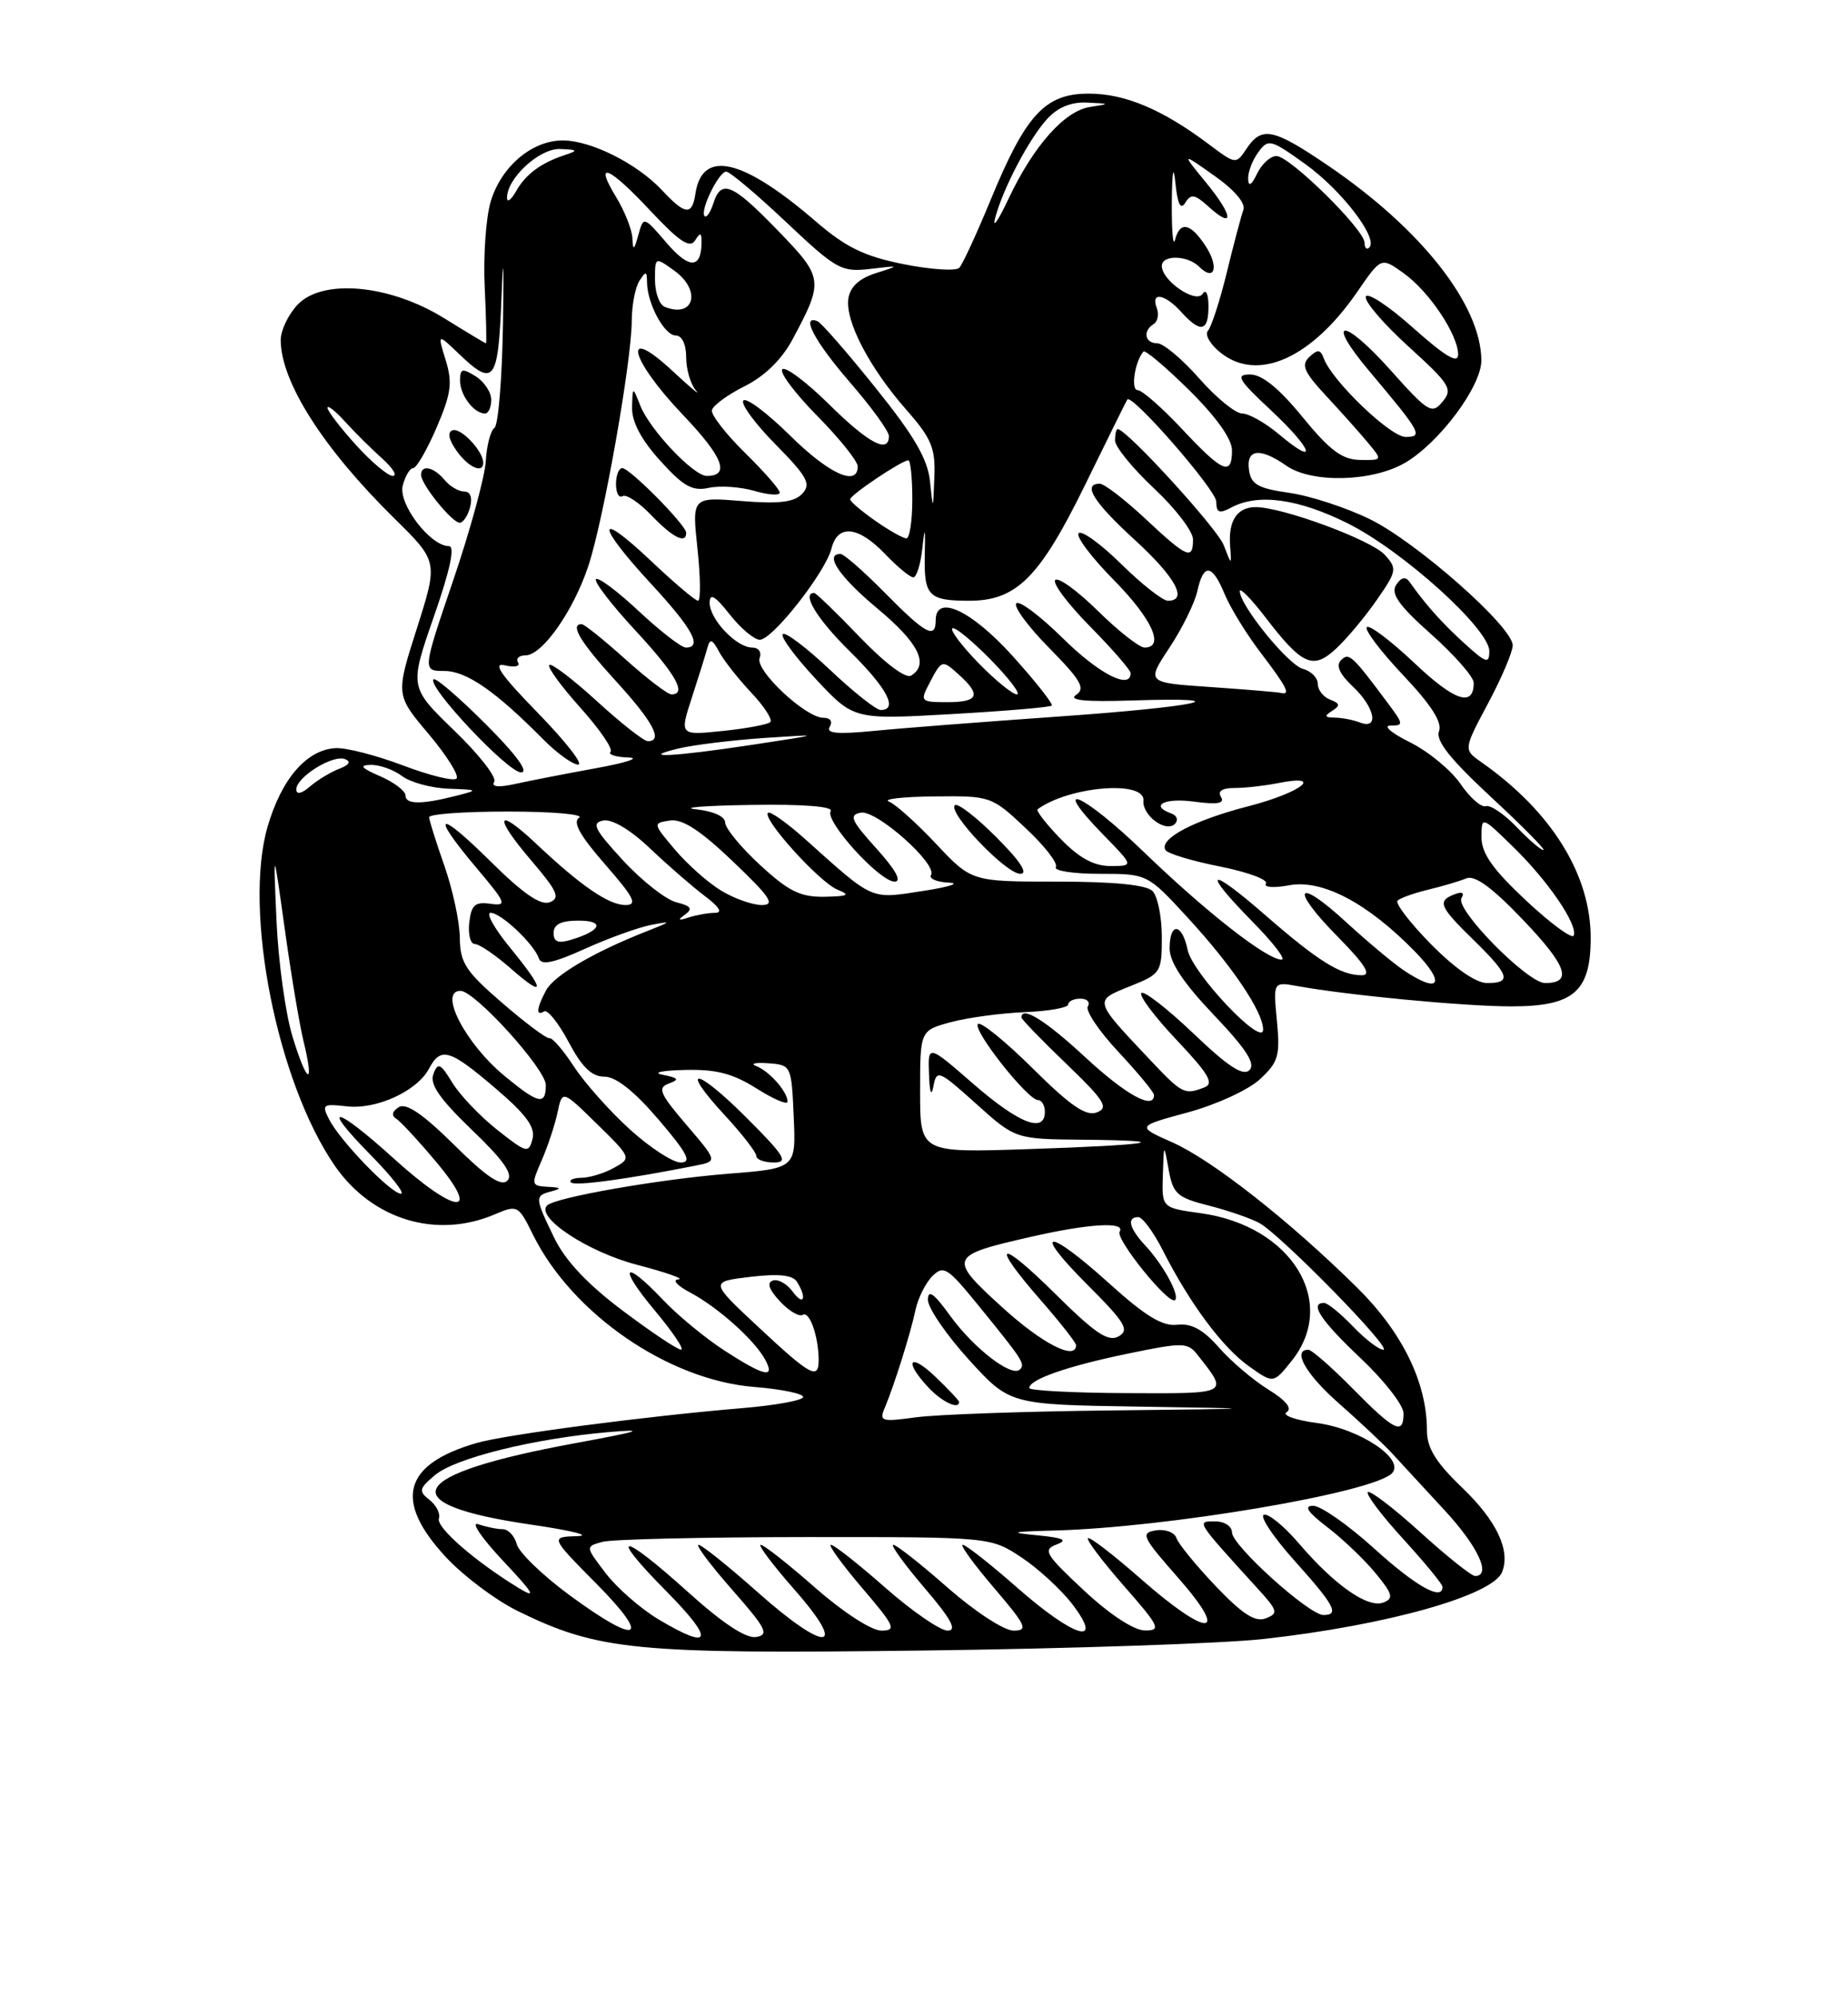<?xml version="1.0" encoding="UTF-8" standalone="no"?>
<!DOCTYPE svg PUBLIC "-//W3C//DTD SVG 1.1//EN" "http://www.w3.org/Graphics/SVG/1.1/DTD/svg11.dtd" >
<svg xmlns="http://www.w3.org/2000/svg" xmlns:xlink="http://www.w3.org/1999/xlink" version="1.1" viewBox="0 0 237 256">
 <g >
 <path fill="currentColor"
d=" M 162.00 210.08 C 177.83 208.33 191.49 204.49 192.65 201.47 C 193.73 198.67 191.92 194.89 187.47 190.63 C 184.13 187.42 183.00 185.59 183.00 183.35 C 183.00 177.21 179.85 170.77 174.05 165.04 C 165.41 156.51 155.49 148.71 150.37 146.43 C 145.73 144.37 145.73 144.37 152.33 142.58 C 155.96 141.60 160.12 139.69 161.58 138.33 C 163.95 136.14 164.19 135.32 163.76 130.85 C 163.28 125.83 163.28 125.83 166.39 126.39 C 172.88 127.57 187.75 128.98 193.75 128.99 C 201.81 129.00 204.00 127.13 204.00 120.20 C 204.00 112.08 198.96 103.99 189.99 97.70 C 187.68 96.08 187.68 96.08 190.84 90.15 C 192.58 86.89 194.00 83.55 194.00 82.72 C 194.00 80.35 181.71 69.50 175.69 66.55 C 172.67 65.07 168.02 63.55 165.35 63.17 C 161.34 62.60 160.44 62.09 160.18 60.24 C 159.79 57.54 161.60 57.33 164.97 59.69 C 168.21 61.96 175.99 61.77 180.19 59.32 C 184.61 56.74 190.01 49.49 189.98 46.17 C 189.92 39.05 182.24 29.31 170.30 21.21 C 163.30 16.45 161.82 16.14 159.87 19.05 C 158.51 21.09 158.49 21.09 155.00 18.47 C 149.07 14.02 144.27 12.00 139.63 12.00 C 134.02 12.00 131.56 14.66 127.02 25.68 C 125.25 29.98 123.45 33.87 123.03 34.32 C 122.61 34.77 119.39 34.56 115.88 33.86 C 110.83 32.85 108.48 31.70 104.61 28.37 C 95.20 20.27 90.04 19.09 89.18 24.85 C 88.76 27.66 87.87 27.56 84.92 24.40 C 81.73 20.98 75.80 18.00 72.17 18.00 C 68.22 18.00 64.28 21.34 62.93 25.83 C 62.32 27.88 61.97 32.80 62.16 36.78 C 62.35 40.75 62.42 44.00 62.32 44.00 C 62.22 44.00 59.82 42.56 57.00 40.81 C 50.00 36.46 41.33 35.66 38.14 39.08 C 36.96 40.34 36.00 42.36 36.00 43.57 C 36.00 48.92 41.43 57.45 50.56 66.43 C 56.19 71.97 56.19 71.97 53.47 80.52 C 50.74 89.07 50.74 89.07 54.98 94.09 C 57.31 96.86 58.91 99.42 58.55 99.79 C 58.18 100.16 55.09 99.40 51.69 98.11 C 48.28 96.82 44.40 95.82 43.06 95.89 C 39.35 96.07 36.11 99.80 34.32 105.95 C 31.19 116.72 35.52 138.63 42.91 149.38 C 47.70 156.33 55.96 158.85 63.47 155.64 C 66.36 154.41 66.49 154.47 68.36 158.27 C 73.38 168.40 85.72 176.89 96.73 177.77 C 100.18 178.05 103.00 178.62 103.00 179.05 C 103.00 179.48 99.51 180.12 95.25 180.48 C 82.99 181.50 64.81 183.88 61.13 184.95 C 51.74 187.67 50.46 192.29 57.11 199.50 C 59.37 201.95 63.56 205.10 66.42 206.50 C 76.75 211.56 81.49 212.02 118.50 211.55 C 137.20 211.32 156.78 210.65 162.00 210.08 Z  M 84.39 207.52 C 82.13 206.16 79.10 203.51 77.67 201.63 C 75.06 198.22 75.06 198.22 77.28 197.62 C 78.50 197.29 90.20 197.02 103.27 197.01 C 127.04 197.00 127.04 197.00 130.99 199.61 C 133.16 201.05 136.09 203.75 137.52 205.61 C 141.70 211.09 137.76 209.92 130.46 203.50 C 127.01 200.47 123.87 198.00 123.47 198.00 C 123.08 198.00 124.87 200.47 127.46 203.50 C 131.62 208.37 131.91 209.00 129.98 209.00 C 128.77 209.00 125.03 206.56 121.54 203.50 C 118.10 200.47 114.96 198.00 114.56 198.00 C 114.17 198.00 115.96 200.47 118.54 203.50 C 122.00 207.54 122.79 209.00 121.53 209.00 C 120.58 209.00 116.99 206.53 113.54 203.50 C 110.10 200.47 106.96 198.00 106.56 198.00 C 106.17 198.00 107.96 200.47 110.54 203.50 C 114.76 208.43 115.01 209.00 113.03 209.00 C 111.76 209.00 108.11 206.63 104.54 203.50 C 101.10 200.47 97.95 198.00 97.56 198.00 C 97.16 198.00 99.11 200.59 101.89 203.75 C 108.88 211.70 105.97 211.90 97.16 204.07 C 93.40 200.73 89.99 198.00 89.58 198.00 C 89.17 198.00 91.11 200.59 93.89 203.75 C 98.27 208.73 98.68 209.54 96.96 209.82 C 95.67 210.03 92.66 208.05 88.25 204.07 C 79.60 196.26 77.79 196.21 85.50 204.00 C 91.73 210.30 91.30 211.66 84.39 207.52 Z  M 72.99 204.42 C 69.57 201.90 66.54 198.97 66.27 197.92 C 65.99 196.86 65.18 196.00 64.47 196.00 C 63.75 196.00 62.34 195.71 61.33 195.36 C 60.32 195.00 61.75 197.11 64.50 200.04 C 68.48 204.27 68.89 204.98 66.50 203.53 C 60.88 200.09 55.91 195.76 56.29 194.63 C 56.50 194.01 55.96 192.94 55.09 192.25 C 53.66 191.13 53.73 190.80 55.77 189.08 C 58.35 186.89 68.42 184.39 78.00 183.56 C 83.08 183.13 82.17 183.43 73.80 184.97 C 52.06 188.96 49.99 192.78 68.14 195.42 C 73.29 196.17 75.94 196.83 74.03 196.89 C 70.56 197.00 70.56 197.00 76.50 203.00 C 83.67 210.25 81.89 210.97 72.99 204.42 Z  M 139.00 203.84 C 134.06 199.23 133.70 198.64 135.50 197.96 C 137.01 197.40 136.39 197.11 133.00 196.78 C 129.29 196.42 129.67 196.32 135.20 196.17 C 149.64 195.80 175.99 191.34 178.50 188.85 C 180.29 187.07 174.43 183.13 168.90 182.39 C 166.11 182.02 164.36 181.39 165.01 181.00 C 165.76 180.53 164.93 179.50 162.66 178.10 C 160.72 176.90 157.87 174.48 156.32 172.71 C 154.30 170.41 152.79 169.58 150.97 169.80 C 149.08 170.02 146.90 168.69 142.31 164.55 C 134.29 157.29 132.16 157.38 139.46 164.67 C 144.32 169.53 144.89 170.48 143.45 171.29 C 142.13 172.03 140.46 170.91 135.39 165.89 C 128.03 158.60 126.86 159.09 133.50 166.68 C 135.97 169.51 138.00 172.09 138.00 172.41 C 138.00 174.45 133.64 172.22 128.50 167.53 C 121.56 161.21 121.67 160.93 132.20 158.53 C 139.63 156.83 144.40 156.55 143.59 157.86 C 143.01 158.80 149.96 167.38 150.70 166.63 C 151.32 166.02 149.18 162.11 146.86 159.62 C 144.81 157.42 144.47 156.00 145.98 156.00 C 146.52 156.00 147.93 157.91 149.12 160.25 C 152.57 167.05 156.76 172.69 160.16 175.11 C 163.31 177.35 163.31 177.35 165.65 174.43 C 171.67 166.90 165.64 157.10 153.99 155.50 C 149.00 154.81 149.00 154.81 149.13 150.66 C 149.26 146.50 149.26 146.50 149.88 149.94 C 150.44 153.02 150.97 153.50 155.01 154.52 C 157.48 155.15 160.41 156.16 161.51 156.76 C 164.27 158.28 178.69 173.00 177.41 173.00 C 176.84 173.00 175.08 171.65 173.50 170.00 C 171.92 168.35 170.26 167.00 169.81 167.00 C 167.89 167.00 169.36 169.23 174.50 174.09 C 177.53 176.95 180.00 180.12 180.00 181.15 C 180.00 183.99 178.85 183.43 173.50 178.00 C 170.79 175.25 168.22 173.00 167.79 173.00 C 165.67 173.00 167.48 176.17 171.75 179.91 C 174.36 182.21 177.40 185.06 178.50 186.25 C 179.60 187.44 182.64 190.73 185.25 193.56 C 189.56 198.22 191.32 202.00 189.17 202.00 C 188.71 202.00 185.54 199.47 182.13 196.38 C 178.71 193.28 175.69 190.98 175.42 191.25 C 175.14 191.52 177.19 194.23 179.96 197.26 C 182.73 200.30 185.00 203.05 185.00 203.39 C 185.00 205.24 181.63 203.36 176.26 198.50 C 172.92 195.47 169.39 193.00 168.41 193.00 C 167.16 193.00 167.69 193.80 170.24 195.75 C 172.21 197.26 174.99 199.91 176.41 201.64 C 178.62 204.32 178.76 204.88 177.41 205.40 C 175.43 206.16 171.17 203.19 166.61 197.86 C 164.70 195.62 162.66 193.95 162.09 194.15 C 161.52 194.34 163.27 196.97 165.98 200.00 C 171.16 205.77 171.82 207.00 169.73 207.00 C 167.88 207.00 158.00 198.09 158.00 196.42 C 158.00 195.63 157.04 195.00 155.83 195.00 C 153.41 195.00 153.30 194.83 161.30 203.62 C 163.88 206.45 163.97 206.80 162.32 207.43 C 160.98 207.95 159.34 206.89 155.92 203.31 C 153.40 200.66 151.13 197.89 150.88 197.15 C 150.64 196.41 149.45 195.96 148.24 196.15 C 146.23 196.47 146.47 196.98 151.11 202.25 C 157.84 209.91 154.98 209.98 146.32 202.38 C 142.79 199.28 139.73 196.93 139.52 197.15 C 139.30 197.37 141.38 200.12 144.14 203.27 C 148.72 208.49 148.96 209.00 146.83 208.98 C 145.42 208.97 142.32 206.94 139.00 203.84 Z  M 113.48 180.41 C 114.67 177.60 116.78 170.89 117.43 167.82 C 117.75 166.35 118.71 164.43 119.57 163.57 C 121.00 162.14 121.52 162.47 125.32 167.13 C 131.19 174.33 131.51 174.83 130.80 175.53 C 129.76 176.58 124.88 172.82 121.85 168.64 C 119.77 165.76 119.00 165.21 119.00 166.60 C 119.00 167.64 121.37 171.10 124.25 174.27 C 129.50 180.03 129.50 180.03 146.00 180.29 C 162.50 180.55 162.50 180.55 142.39 180.78 C 131.33 180.90 120.12 181.30 117.47 181.66 C 113.01 182.27 112.72 182.18 113.48 180.41 Z  M 123.00 179.69 C 123.00 179.51 121.65 178.08 120.00 176.50 C 116.65 173.29 115.85 174.39 119.04 177.81 C 120.78 179.68 123.00 180.73 123.00 179.69 Z  M 132.00 177.91 C 132.00 176.81 136.83 175.12 144.54 173.52 C 151.81 172.02 152.31 172.03 153.63 173.72 C 157.57 178.73 157.78 178.62 144.44 178.56 C 137.60 178.53 132.01 178.23 132.00 177.91 Z  M 92.95 173.13 C 90.50 171.55 86.95 168.63 85.05 166.63 C 79.94 161.24 79.17 162.23 84.00 168.00 C 86.30 170.75 87.81 173.00 87.34 172.99 C 86.88 172.99 83.50 170.73 79.83 167.97 C 75.34 164.60 72.48 161.56 71.08 158.66 C 68.56 153.46 68.55 153.26 70.75 152.69 C 72.08 152.34 71.96 152.20 70.27 152.12 C 68.13 152.00 68.09 151.86 69.46 148.75 C 70.24 146.96 71.16 144.19 71.50 142.60 C 72.11 139.70 72.11 139.70 76.56 144.06 C 80.99 148.41 81.00 148.43 78.75 149.68 C 77.51 150.37 75.64 150.95 74.58 150.96 C 73.53 150.98 72.92 151.25 73.23 151.56 C 73.72 152.05 80.41 151.15 89.26 149.39 C 92.02 148.84 92.02 148.84 88.03 144.17 C 84.61 140.18 84.29 139.42 85.77 138.88 C 87.18 138.37 87.03 138.16 85.00 137.76 C 83.61 137.49 84.84 137.21 87.77 137.14 C 91.83 137.03 93.95 137.58 97.02 139.51 C 99.21 140.89 101.00 141.66 101.00 141.20 C 101.00 139.94 98.68 137.30 97.00 136.65 C 96.17 136.33 96.85 136.16 98.50 136.28 C 101.48 136.50 101.50 136.55 101.79 143.13 C 102.09 149.76 102.09 149.76 93.29 150.45 C 84.44 151.16 71.19 153.48 70.16 154.51 C 68.65 156.02 75.39 160.47 81.69 162.11 C 85.44 163.09 87.83 163.93 87.00 163.98 C 86.17 164.04 86.85 164.79 88.50 165.66 C 92.01 167.51 96.77 171.75 98.12 174.25 C 99.47 176.73 98.05 176.43 92.95 173.13 Z  M 95.78 143.30 C 89.22 136.74 87.00 136.51 93.00 143.00 C 95.20 145.38 97.00 147.71 97.00 148.17 C 97.00 148.62 98.01 149.00 99.24 149.00 C 101.15 149.00 100.65 148.17 95.78 143.30 Z  M 97.26 170.09 C 91.03 164.28 91.03 164.28 96.22 163.66 C 99.81 163.23 101.65 163.42 102.19 164.27 C 103.53 166.38 103.07 167.48 101.66 165.55 C 100.93 164.55 99.78 163.91 99.12 164.13 C 98.31 164.40 98.61 165.28 100.02 166.79 C 101.17 168.03 102.49 168.81 102.95 168.53 C 103.81 168.00 104.96 171.23 104.99 174.25 C 105.01 176.92 104.01 176.39 97.26 170.09 Z  M 50.50 148.49 C 42.96 141.66 40.93 141.33 47.50 148.00 C 50.21 150.75 51.97 153.00 51.42 153.00 C 50.16 153.00 43.60 146.22 42.20 143.46 C 41.24 141.58 41.41 141.45 44.45 141.80 C 48.25 142.25 53.46 139.87 55.01 136.99 C 56.53 134.13 57.65 134.46 63.55 139.50 C 67.50 142.87 68.68 144.49 68.29 145.99 C 67.80 147.86 67.53 147.79 63.76 144.81 C 61.55 143.06 58.96 140.34 58.00 138.76 C 56.49 136.28 56.16 136.13 55.58 137.66 C 55.08 138.96 56.37 140.83 60.53 144.83 C 64.60 148.73 65.86 150.54 65.07 151.33 C 64.28 152.12 62.38 150.84 58.24 146.74 C 54.23 142.78 52.09 141.32 51.14 141.91 C 50.29 142.44 50.17 142.98 50.80 143.38 C 51.36 143.72 53.70 146.25 56.00 149.00 C 61.86 156.00 58.44 155.68 50.50 148.49 Z  M 80.77 144.75 C 78.19 142.41 74.97 138.79 73.61 136.71 C 72.25 134.62 70.83 132.98 70.47 133.07 C 70.11 133.15 67.38 131.12 64.41 128.55 C 59.71 124.50 59.00 123.40 58.97 120.19 C 58.95 118.16 58.06 114.03 57.00 111.00 C 55.94 107.97 55.05 105.16 55.03 104.75 C 55.01 104.34 59.61 104.01 65.25 104.02 C 70.89 104.02 74.95 104.38 74.27 104.81 C 73.41 105.36 74.38 107.11 77.60 110.79 C 81.33 115.05 81.80 116.00 80.21 116.00 C 78.07 116.00 74.47 113.53 68.77 108.15 C 63.62 103.30 63.24 104.57 68.13 110.29 C 71.50 114.24 71.89 115.11 70.50 115.64 C 69.33 116.09 67.07 114.53 62.92 110.42 C 56.08 103.65 55.10 104.12 61.13 111.27 C 64.95 115.80 65.08 116.14 62.88 115.84 C 60.93 115.56 60.44 115.99 60.18 118.25 C 60.01 119.76 60.33 121.00 60.90 121.00 C 61.47 121.00 63.52 122.40 65.47 124.10 C 70.00 128.09 69.97 127.02 65.38 121.42 C 63.39 118.99 62.28 117.00 62.92 117.00 C 64.26 117.00 68.50 121.01 69.12 122.86 C 69.42 123.76 71.03 123.42 75.02 121.61 C 78.03 120.25 81.85 118.87 83.50 118.55 C 86.21 118.03 86.16 118.10 82.95 119.36 C 76.15 122.03 71.06 125.02 70.03 126.94 C 68.80 129.24 68.70 130.30 69.79 129.63 C 70.22 129.36 71.64 131.14 72.93 133.57 C 74.64 136.79 75.89 138.00 77.52 138.00 C 79.00 138.00 81.35 139.87 84.46 143.50 C 88.16 147.83 88.76 149.00 87.30 149.00 C 86.28 149.00 83.34 147.09 80.77 144.75 Z  M 118.00 139.91 C 118.00 132.08 118.00 132.08 121.95 131.01 C 124.12 130.43 128.39 129.85 131.44 129.73 C 134.49 129.60 136.99 129.16 136.99 128.75 C 137.00 128.34 137.70 128.00 138.56 128.00 C 139.42 128.00 139.84 128.44 139.51 128.99 C 139.17 129.53 140.95 132.17 143.45 134.84 C 145.95 137.52 148.00 140.00 148.00 140.35 C 148.00 142.32 144.41 140.35 139.17 135.50 C 134.07 130.77 131.00 128.87 131.00 130.42 C 131.00 130.64 133.59 133.32 136.75 136.35 C 141.66 141.07 142.23 141.98 140.66 142.58 C 139.28 143.11 137.29 141.75 132.44 136.94 C 128.93 133.46 125.77 130.90 125.42 131.25 C 124.68 131.99 131.80 141.00 133.12 141.00 C 133.60 141.00 134.00 141.68 134.00 142.50 C 134.00 145.31 130.67 144.01 124.83 138.93 C 119.00 133.86 119.00 133.86 119.14 137.68 C 119.22 140.05 119.44 140.64 119.71 139.22 C 120.12 137.06 120.40 137.17 125.18 141.47 C 130.22 146.00 130.22 146.00 138.86 146.08 C 151.17 146.19 147.82 146.76 131.75 147.29 C 118.00 147.75 118.00 147.75 118.00 139.91 Z  M 64.71 137.91 C 59.68 133.76 56.18 127.00 59.06 127.00 C 60.90 127.00 70.00 137.04 70.00 139.07 C 70.00 141.71 69.07 141.51 64.71 137.91 Z  M 147.40 135.75 C 140.23 128.15 140.26 128.28 144.90 126.42 C 148.88 124.83 149.00 124.65 149.00 120.09 C 149.00 117.51 148.46 114.86 147.80 114.20 C 147.01 113.41 142.82 113.00 135.60 113.00 C 124.60 113.00 124.60 113.00 120.05 108.16 C 117.55 105.50 114.83 103.06 114.00 102.74 C 113.17 102.42 115.79 102.12 119.81 102.08 C 127.04 102.00 127.16 102.04 131.53 106.14 C 133.96 108.41 135.71 110.66 135.41 111.14 C 135.12 111.61 137.64 112.00 141.01 112.00 C 147.15 112.00 147.15 112.00 152.32 117.62 C 158.00 123.78 161.99 129.69 161.99 131.96 C 162.00 134.34 152.93 124.77 152.31 121.75 C 151.60 118.28 150.00 118.16 150.00 121.57 C 150.00 123.34 151.79 126.02 155.68 130.10 C 159.83 134.46 161.05 136.35 160.24 137.16 C 159.43 137.97 157.51 136.72 153.06 132.47 C 149.72 129.29 146.71 126.95 146.38 127.28 C 146.05 127.62 148.09 130.33 150.92 133.32 C 155.03 137.67 155.74 138.89 154.45 139.38 C 151.89 140.36 151.63 140.23 147.40 135.75 Z  M 127.77 107.30 C 125.19 104.71 122.79 102.87 122.46 103.21 C 121.52 104.15 129.01 112.00 130.85 112.00 C 131.91 112.00 130.84 110.37 127.77 107.30 Z  M 37.51 132.85 C 36.61 129.91 35.69 123.22 35.46 118.00 C 35.04 108.50 35.04 108.50 36.51 119.00 C 37.31 124.78 38.40 131.29 38.93 133.47 C 40.38 139.41 39.37 138.97 37.51 132.85 Z  M 179.97 124.33 C 178.61 123.41 175.33 120.66 172.68 118.23 C 166.25 112.31 165.33 113.73 171.52 120.02 C 175.07 123.62 175.93 125.00 174.65 125.00 C 171.93 125.00 169.08 123.22 162.25 117.28 C 154.88 110.86 154.00 111.40 160.71 118.22 C 163.30 120.85 164.95 123.00 164.36 123.00 C 162.48 123.00 154.71 116.93 146.72 109.23 C 138.82 101.60 134.40 99.73 141.52 107.02 C 145.41 111.00 145.41 111.00 142.40 111.00 C 140.28 111.00 138.40 109.97 136.01 107.51 C 134.16 105.60 132.83 103.89 133.07 103.72 C 137.14 100.77 146.87 99.98 146.64 102.61 C 146.47 104.53 149.56 106.79 150.70 105.58 C 151.14 105.11 150.94 104.53 150.25 104.28 C 147.38 103.25 149.31 102.23 153.15 102.75 C 156.14 103.15 157.11 102.98 156.59 102.15 C 156.13 101.40 156.73 101.00 158.32 101.00 C 159.65 101.00 162.16 100.72 163.88 100.38 C 169.96 99.16 166.90 101.58 160.17 103.32 C 153.11 105.13 148.59 107.52 149.47 108.96 C 149.75 109.41 152.89 110.36 156.44 111.06 C 160.00 111.77 162.66 112.75 162.35 113.24 C 162.04 113.74 163.34 113.84 165.31 113.47 C 169.56 112.67 175.38 115.73 181.45 121.95 C 185.51 126.11 184.65 127.49 179.97 124.33 Z  M 183.52 121.02 C 180.83 118.29 178.90 115.77 179.23 115.44 C 179.57 115.10 181.34 114.47 183.17 114.03 C 185.00 113.59 187.20 112.94 188.06 112.58 C 189.14 112.13 191.41 113.79 195.38 117.96 C 200.96 123.81 201.72 126.00 198.15 126.00 C 195.90 126.00 186.56 116.52 187.43 115.11 C 187.85 114.43 187.52 114.25 186.55 114.62 C 184.29 115.49 184.57 116.18 189.00 120.50 C 193.59 124.99 193.91 126.00 190.71 126.00 C 189.29 126.00 186.57 124.11 183.52 121.02 Z  M 71.00 119.57 C 71.00 118.47 71.96 118.00 74.20 118.00 C 77.62 118.00 77.12 119.29 73.25 120.45 C 71.58 120.96 71.00 120.73 71.00 119.57 Z  M 195.75 115.46 C 191.45 111.44 190.00 109.39 190.00 107.34 C 190.00 104.59 190.00 104.59 194.06 108.55 C 198.52 112.89 202.35 118.49 201.83 119.91 C 201.65 120.41 198.91 118.41 195.75 115.46 Z  M 87.85 117.23 C 88.88 116.48 88.63 116.12 86.74 115.65 C 85.39 115.31 82.31 112.89 79.90 110.28 C 76.21 106.27 75.81 105.47 77.37 105.17 C 78.50 104.95 80.86 106.36 83.36 108.74 C 85.64 110.90 88.80 113.65 90.38 114.84 C 92.23 116.22 92.71 117.00 91.72 117.00 C 90.86 117.00 89.34 117.27 88.33 117.59 C 86.97 118.04 86.85 117.94 87.85 117.23 Z  M 92.46 114.14 C 90.78 113.12 88.13 110.76 86.55 108.89 C 83.71 105.53 83.71 105.50 85.92 105.17 C 87.52 104.93 89.82 106.43 94.00 110.42 C 98.82 115.02 99.47 116.00 97.68 116.00 C 96.48 115.99 94.13 115.16 92.46 114.14 Z  M 97.48 110.87 C 95.01 108.60 93.00 106.15 93.00 105.43 C 93.00 104.65 91.48 103.96 89.25 103.73 C 87.19 103.51 90.36 103.26 96.31 103.17 C 103.00 103.06 106.89 103.37 106.53 103.96 C 105.74 105.22 112.80 113.00 114.73 113.00 C 115.70 113.00 114.87 111.49 112.40 108.76 C 109.14 105.15 108.84 104.46 110.39 104.16 C 112.40 103.78 120.26 110.76 119.40 112.16 C 119.11 112.62 120.15 113.06 121.69 113.13 C 123.24 113.20 121.73 113.68 118.35 114.20 C 111.56 115.25 112.13 115.50 103.31 107.60 C 100.92 105.46 98.75 103.92 98.49 104.18 C 97.72 104.94 105.11 113.10 107.40 114.03 C 109.11 114.72 108.80 114.88 105.73 114.94 C 102.65 114.99 101.13 114.24 97.48 110.87 Z  M 194.48 105.98 C 192.90 104.33 191.12 103.13 190.55 103.33 C 189.97 103.52 188.51 102.24 187.30 100.47 C 186.09 98.71 183.17 96.30 180.80 95.13 C 178.44 93.96 177.32 93.00 178.32 93.00 C 180.02 93.00 180.00 92.82 178.08 90.25 C 173.38 83.94 173.00 83.60 171.98 84.62 C 171.30 85.30 171.80 86.40 173.49 87.99 C 176.32 90.65 176.91 93.56 174.42 92.61 C 173.55 92.27 172.09 91.99 171.17 91.98 C 169.87 91.97 169.80 91.78 170.83 91.12 C 171.91 90.44 171.86 90.16 170.58 89.67 C 169.71 89.34 169.00 88.43 169.00 87.65 C 169.00 86.87 168.14 86.01 167.09 85.73 C 165.22 85.24 159.00 77.59 159.00 75.77 C 159.00 75.26 160.46 76.75 162.25 79.08 C 167.03 85.31 168.40 85.91 171.41 83.08 C 172.79 81.79 175.12 78.99 176.60 76.85 C 179.14 73.20 179.19 72.87 177.60 71.12 C 175.88 69.21 164.48 65.00 161.04 65.00 C 158.65 65.00 157.50 66.75 157.76 70.00 C 157.95 72.50 157.95 72.50 156.93 69.86 C 156.09 67.70 144.48 55.00 143.34 55.00 C 143.15 55.00 143.00 55.66 143.00 56.46 C 143.00 57.26 145.25 60.02 148.00 62.60 C 150.75 65.17 153.00 68.11 153.00 69.14 C 153.00 71.83 152.25 71.51 146.90 66.50 C 144.25 64.03 141.62 62.00 141.04 62.00 C 138.77 62.00 140.25 64.38 145.50 69.17 C 150.75 73.97 152.41 77.00 149.78 77.00 C 149.12 77.00 146.43 74.89 143.81 72.31 C 141.19 69.73 138.72 67.94 138.33 68.34 C 137.94 68.73 139.95 71.41 142.81 74.31 C 147.74 79.30 149.43 83.00 146.78 83.00 C 146.12 83.00 143.43 80.89 140.81 78.31 C 138.19 75.73 135.72 73.94 135.33 74.34 C 134.94 74.73 136.95 77.41 139.81 80.31 C 142.66 83.20 145.00 85.89 145.00 86.28 C 145.00 88.46 140.91 86.36 136.31 81.81 C 133.41 78.95 130.73 76.94 130.34 77.33 C 129.94 77.72 131.84 80.30 134.56 83.06 C 138.64 87.20 139.24 88.25 138.00 89.07 C 136.96 89.76 139.18 89.98 145.20 89.78 C 159.62 89.32 153.66 90.59 135.50 91.86 C 126.15 92.52 115.62 93.33 112.10 93.68 C 107.39 94.14 105.88 94.00 106.41 93.15 C 106.82 92.47 106.49 92.00 105.59 92.00 C 103.32 92.00 96.82 85.92 97.42 84.35 C 97.71 83.59 97.29 83.00 96.47 83.00 C 94.44 83.00 91.00 79.37 91.01 77.25 C 91.02 75.97 91.71 76.37 93.58 78.75 C 94.99 80.54 96.73 82.00 97.44 82.00 C 99.07 82.00 105.87 73.35 106.64 70.29 C 107.43 67.15 110.07 67.42 113.50 71.00 C 115.08 72.65 116.71 74.00 117.13 74.00 C 117.55 74.00 118.07 72.31 118.29 70.25 C 118.61 67.33 118.68 67.55 118.60 71.24 C 118.49 76.39 119.10 77.00 124.33 77.00 C 130.35 76.99 133.32 74.03 139.06 62.35 C 141.98 56.38 144.46 51.37 144.57 51.21 C 145.11 50.35 155.96 62.78 155.98 64.29 C 156.00 65.74 156.36 65.88 157.93 65.04 C 161.35 63.21 166.52 63.92 172.86 67.09 C 179.93 70.62 191.00 80.62 191.00 83.46 C 191.00 85.13 190.59 85.00 187.78 82.44 C 184.86 79.78 182.87 77.54 180.75 74.56 C 180.25 73.86 179.68 74.00 179.05 74.97 C 178.33 76.10 179.40 77.61 183.55 81.30 C 186.55 83.97 189.00 86.77 189.00 87.52 C 189.00 90.68 186.55 89.87 181.39 84.98 C 178.36 82.12 175.62 80.05 175.29 80.38 C 174.96 80.71 177.05 83.47 179.94 86.53 C 183.55 90.35 184.99 92.59 184.55 93.73 C 184.09 94.92 185.96 97.28 191.21 102.15 C 195.22 105.86 198.25 108.93 197.94 108.95 C 197.63 108.98 196.07 107.64 194.48 105.98 Z  M 134.88 90.44 C 135.09 90.24 132.84 87.38 129.88 84.10 C 124.58 78.22 120.00 76.09 120.00 79.50 C 120.00 81.97 118.68 81.26 113.50 76.00 C 110.79 73.25 108.22 71.00 107.79 71.00 C 105.66 71.00 107.66 73.95 112.53 78.00 C 117.80 82.38 119.19 85.15 116.85 86.59 C 116.16 87.02 113.49 85.01 110.26 81.65 C 107.28 78.54 104.64 76.00 104.42 76.00 C 102.74 76.00 104.79 79.36 109.00 83.50 C 113.77 88.20 115.24 91.00 112.94 91.00 C 112.36 91.00 109.43 88.68 106.43 85.84 C 103.43 83.01 100.71 80.95 100.39 81.28 C 100.06 81.60 101.98 84.20 104.65 87.06 C 109.50 92.24 109.50 92.24 122.00 91.53 C 128.88 91.14 134.67 90.65 134.88 90.44 Z  M 52.00 101.95 C 52.00 101.38 50.54 100.27 48.75 99.49 C 46.30 98.43 46.01 98.07 47.56 98.04 C 48.69 98.02 50.49 98.66 51.56 99.47 C 52.63 100.28 55.30 101.00 57.50 101.09 C 61.38 101.23 61.41 101.26 58.50 102.00 C 54.03 103.14 52.00 103.12 52.00 101.95 Z  M 38.00 101.18 C 38.00 99.61 42.65 96.71 44.22 97.29 C 45.06 97.60 44.82 98.03 43.50 98.54 C 42.40 98.96 40.71 99.98 39.75 100.81 C 38.67 101.74 38.00 101.88 38.00 101.18 Z  M 63.38 100.20 C 63.73 99.64 61.42 96.68 58.25 93.63 C 52.50 88.07 52.50 88.07 55.64 79.04 C 57.73 73.05 58.38 70.00 57.58 70.00 C 55.18 70.00 51.04 64.58 51.65 62.23 C 51.97 61.00 52.58 60.00 52.99 60.00 C 53.41 60.00 54.76 57.66 55.99 54.81 C 57.86 50.46 58.05 49.06 57.16 46.17 C 56.10 42.72 56.10 42.72 58.86 45.36 C 63.35 49.66 63.89 48.95 64.31 38.25 C 64.55 32.18 64.63 33.34 64.51 41.34 C 64.40 48.41 63.91 54.48 63.41 54.84 C 62.91 55.20 62.41 57.13 62.30 59.11 C 62.18 61.10 60.31 67.96 58.13 74.36 C 54.17 86.00 54.17 86.00 56.98 86.00 C 59.81 86.00 63.54 88.58 69.65 94.75 C 71.42 96.54 73.45 98.00 74.15 98.00 C 74.86 98.00 72.53 95.02 68.97 91.37 C 64.23 86.51 63.10 84.88 64.75 85.28 C 65.99 85.57 66.75 85.41 66.44 84.91 C 66.13 84.41 66.56 84.00 67.39 84.00 C 69.53 84.00 73.51 78.36 75.44 72.58 C 77.38 66.80 80.99 46.42 81.02 41.15 C 81.02 39.14 81.47 36.83 82.00 36.00 C 82.83 34.71 82.97 34.74 82.98 36.20 C 83.01 38.94 85.21 43.00 86.66 43.00 C 87.46 43.00 88.00 44.13 88.00 45.80 C 88.00 47.34 88.56 49.25 89.25 50.05 C 89.94 50.85 88.59 49.72 86.25 47.55 C 79.66 41.42 80.73 45.99 87.56 53.15 C 92.73 58.57 93.68 61.00 90.64 61.00 C 88.94 61.00 83.34 55.08 82.12 52.00 C 81.13 49.50 81.13 49.50 81.06 52.25 C 81.02 54.06 82.24 56.37 84.66 59.04 C 87.64 62.34 88.79 62.99 90.91 62.53 C 92.33 62.22 94.96 62.40 96.75 62.92 C 98.54 63.44 100.00 63.54 100.00 63.14 C 100.00 62.74 98.00 60.45 95.55 58.05 C 93.11 55.65 91.19 53.19 91.30 52.59 C 91.41 51.99 93.30 50.60 95.50 49.50 C 98.07 48.22 100.27 46.07 101.64 43.50 C 105.67 35.97 105.62 35.60 99.75 29.54 C 93.91 23.51 92.48 22.91 91.48 26.08 C 91.11 27.22 90.62 27.95 90.37 27.70 C 89.72 27.05 92.17 22.00 93.14 22.00 C 93.59 22.00 97.05 24.91 100.81 28.46 C 107.26 34.54 107.90 34.90 111.58 34.47 C 115.46 34.01 115.46 34.02 112.32 35.01 C 110.19 35.69 109.03 36.76 108.80 38.26 C 108.37 41.14 111.49 47.13 116.25 52.54 C 119.46 56.19 119.98 57.43 119.83 61.15 C 119.66 65.50 119.66 65.50 119.27 61.70 C 118.97 58.83 117.25 55.87 112.28 49.70 C 108.66 45.19 105.31 41.35 104.84 41.17 C 102.63 40.29 104.48 43.78 109.00 49.00 C 111.75 52.17 114.00 55.27 114.00 55.89 C 114.00 58.21 111.38 56.82 106.31 51.81 C 103.41 48.95 100.73 46.94 100.33 47.33 C 99.94 47.73 101.95 50.41 104.81 53.31 C 107.66 56.20 110.00 59.11 110.00 59.78 C 110.00 62.43 106.30 60.74 101.31 55.81 C 98.41 52.95 95.73 50.94 95.34 51.33 C 94.94 51.72 96.79 54.25 99.43 56.93 C 103.55 61.11 104.05 62.03 102.89 63.28 C 101.86 64.37 99.95 64.61 95.13 64.22 C 88.74 63.70 88.74 63.70 89.45 70.35 C 89.84 74.01 89.87 77.00 89.52 77.00 C 89.17 77.00 86.43 74.68 83.44 71.85 C 76.37 65.17 76.41 67.17 83.50 74.83 C 88.81 80.57 90.14 83.00 87.96 83.00 C 87.38 83.00 84.68 80.91 81.94 78.35 C 79.21 75.79 76.73 73.94 76.43 74.23 C 76.14 74.53 78.39 77.47 81.45 80.77 C 86.69 86.43 88.14 89.00 86.11 89.00 C 85.62 89.00 82.96 86.97 80.21 84.50 C 77.46 82.03 74.93 80.00 74.60 80.00 C 73.04 80.00 74.42 82.30 79.00 87.31 C 83.77 92.53 85.08 95.00 83.08 95.00 C 82.57 95.00 79.63 92.69 76.55 89.87 C 73.46 87.05 70.71 84.96 70.44 85.23 C 70.17 85.50 71.97 87.97 74.44 90.72 C 76.92 93.48 78.65 96.01 78.30 96.36 C 77.95 96.71 78.98 97.04 80.58 97.09 C 82.19 97.14 80.35 97.75 76.50 98.45 C 72.65 99.15 67.98 100.06 66.12 100.47 C 63.91 100.96 62.97 100.86 63.38 100.20 Z  M 62.28 92.80 C 58.86 89.38 55.86 86.81 55.60 87.07 C 54.73 87.94 65.13 99.00 66.82 99.00 C 67.88 99.00 66.22 96.74 62.28 92.80 Z  M 88.00 68.29 C 88.00 67.31 80.77 60.00 79.80 60.00 C 79.36 60.00 79.00 60.93 79.00 62.06 C 79.00 63.19 79.38 63.88 79.85 63.59 C 80.31 63.31 81.97 64.41 83.53 66.04 C 86.27 68.90 88.00 69.77 88.00 68.29 Z  M 60.29 65.00 C 60.61 63.77 60.32 63.00 59.53 63.00 C 58.82 63.00 57.68 62.33 57.00 61.50 C 55.63 59.85 54.00 59.51 54.00 60.87 C 54.00 62.08 57.97 67.00 58.96 67.00 C 59.40 67.00 60.00 66.10 60.29 65.00 Z  M 61.97 59.25 C 61.90 57.74 59.10 54.80 58.05 55.15 C 57.35 55.38 57.53 56.31 58.54 57.76 C 60.06 59.93 62.03 60.79 61.97 59.25 Z  M 63.00 51.24 C 63.00 50.27 62.10 48.92 61.00 48.23 C 59.28 47.16 59.00 47.23 59.00 48.79 C 59.00 50.65 60.78 53.00 62.20 53.00 C 62.64 53.00 63.00 52.21 63.00 51.24 Z  M 87.00 95.94 C 88.92 95.48 93.88 94.87 98.00 94.59 C 105.50 94.09 105.50 94.09 96.50 95.46 C 86.41 96.99 81.70 97.23 87.00 95.94 Z  M 88.74 89.38 C 89.61 86.70 90.51 83.83 90.73 83.00 C 91.05 81.82 91.36 81.92 92.20 83.50 C 92.78 84.60 94.64 86.96 96.31 88.74 C 97.99 90.51 99.10 92.23 98.79 92.55 C 98.47 92.86 95.72 93.38 92.68 93.69 C 87.15 94.26 87.15 94.26 88.74 89.38 Z  M 155.25 88.06 C 147.01 87.50 147.01 87.50 149.97 83.03 C 151.60 80.57 153.21 77.31 153.55 75.78 C 154.35 72.14 155.45 72.26 157.07 76.18 C 157.80 77.93 159.88 81.31 161.70 83.69 C 165.06 88.10 165.58 89.14 164.25 88.81 C 163.84 88.71 159.79 88.37 155.25 88.06 Z  M 112.25 66.75 C 110.48 65.51 109.03 64.28 109.03 64.00 C 109.02 63.45 115.66 59.00 116.49 59.00 C 116.77 59.00 117.00 61.25 117.00 64.00 C 117.00 66.75 116.66 69.00 116.24 69.00 C 115.82 69.00 114.02 67.99 112.25 66.75 Z  M 45.62 57.00 C 43.63 54.80 42.00 52.67 42.00 52.27 C 42.00 51.88 43.01 52.67 44.24 54.03 C 45.47 55.39 47.61 57.51 48.99 58.75 C 50.37 59.98 50.99 60.99 50.37 61.00 C 49.74 61.00 47.61 59.20 45.62 57.00 Z  M 151.60 55.00 C 149.02 52.25 146.46 50.00 145.89 50.00 C 144.98 50.00 145.55 46.27 146.65 45.06 C 146.87 44.82 149.51 47.05 152.52 50.02 C 155.98 53.44 158.00 56.27 158.00 57.72 C 158.00 61.07 156.80 60.56 151.60 55.00 Z  M 167.04 53.45 C 164.05 49.78 161.85 48.00 160.34 48.00 C 158.39 48.00 158.76 48.63 163.06 52.65 C 168.41 57.66 169.11 59.95 163.97 55.62 C 162.25 54.18 160.15 53.00 159.30 53.00 C 158.45 53.00 155.97 50.98 153.79 48.50 C 151.61 46.02 149.19 44.00 148.42 44.00 C 146.81 44.00 146.52 42.42 147.96 41.53 C 148.48 41.20 148.66 40.28 148.35 39.47 C 147.54 37.35 149.39 37.66 151.50 40.00 C 153.97 42.73 155.00 42.51 154.98 39.25 C 154.98 37.68 154.65 37.00 154.23 37.66 C 153.39 38.98 149.00 35.98 149.00 34.09 C 149.00 32.63 152.30 32.70 153.78 34.18 C 155.77 36.17 156.38 34.22 154.61 31.53 C 152.67 28.57 151.33 28.30 150.69 30.75 C 150.44 31.71 150.26 29.58 150.28 26.00 C 150.32 21.95 150.49 20.98 150.74 23.44 C 151.02 26.19 151.41 26.96 152.01 25.98 C 152.73 24.82 153.23 24.89 154.95 26.45 C 158.32 29.51 158.19 27.69 154.72 23.46 C 151.50 19.53 151.50 19.53 155.73 22.52 C 158.31 24.33 159.77 26.05 159.46 26.90 C 159.18 27.67 158.22 31.27 157.34 34.90 C 156.45 38.53 155.36 41.90 154.91 42.40 C 154.47 42.89 155.22 44.18 156.59 45.25 C 161.35 48.99 168.21 45.91 174.07 37.40 C 177.13 32.95 177.13 32.95 179.99 35.00 C 183.26 37.32 187.00 42.90 187.00 45.45 C 187.00 46.67 185.35 45.69 181.26 42.05 C 178.11 39.23 175.36 37.42 175.16 38.02 C 174.96 38.62 177.42 41.50 180.64 44.42 C 185.97 49.26 186.35 49.88 185.00 51.49 C 183.64 53.14 183.17 52.86 178.31 47.42 C 172.22 40.61 169.86 40.74 175.61 47.57 C 182.27 55.49 182.55 56.00 180.25 56.00 C 178.31 56.00 170.80 48.79 169.77 45.93 C 169.35 44.78 168.99 44.75 167.92 45.75 C 166.83 46.78 167.22 47.67 170.08 50.75 C 172.00 52.81 174.41 55.51 175.44 56.75 C 177.31 59.00 177.31 59.00 174.40 58.95 C 172.13 58.91 170.54 57.73 167.04 53.45 Z  M 85.25 39.33 C 84.56 39.06 84.00 37.50 84.00 35.87 C 84.00 32.91 84.00 32.91 86.49 34.70 C 89.99 37.23 89.02 40.84 85.25 39.33 Z  M 85.52 31.17 C 82.54 27.70 82.54 27.70 81.87 30.10 C 81.31 32.12 81.18 32.18 81.10 30.50 C 81.04 29.40 80.10 27.04 79.01 25.25 C 76.10 20.48 78.06 21.28 83.49 27.10 C 87.09 30.94 88.47 31.86 89.12 30.85 C 89.81 29.76 89.97 29.79 89.97 31.00 C 89.97 34.47 88.41 34.53 85.52 31.17 Z  M 175.00 31.12 C 175.00 29.43 165.41 20.00 163.70 20.00 C 162.93 20.00 161.82 21.01 161.22 22.25 C 160.50 23.75 160.11 23.98 160.07 22.94 C 160.03 22.08 160.61 20.55 161.36 19.53 C 162.65 17.76 162.93 17.83 167.40 21.03 C 172.05 24.37 176.79 30.54 175.61 31.72 C 175.28 32.06 175.00 31.79 175.00 31.12 Z  M 127.61 28.00 C 128.58 24.25 131.96 17.79 134.29 15.25 C 135.66 13.75 137.38 13.05 139.42 13.15 C 142.39 13.29 142.41 13.31 139.79 13.71 C 136.52 14.21 132.53 18.71 129.33 25.50 C 128.03 28.25 127.26 29.38 127.61 28.00 Z  M 65.03 25.38 C 64.96 22.90 69.17 19.00 71.82 19.10 C 74.08 19.18 74.19 19.30 72.50 19.85 C 69.41 20.86 67.43 22.31 66.19 24.50 C 65.57 25.60 65.05 26.00 65.03 25.38 Z  M 119.10 87.75 C 120.79 84.51 120.79 84.50 122.99 86.49 C 125.88 89.10 125.49 90.00 121.46 90.00 C 118.12 90.00 117.99 89.88 119.10 87.75 Z  M 125.52 85.02 C 123.38 82.83 121.85 80.81 122.13 80.54 C 122.40 80.27 124.60 82.06 127.02 84.52 C 129.44 86.98 130.96 89.00 130.41 89.00 C 129.86 89.00 127.66 87.21 125.52 85.02 Z "/>
</g>
</svg>